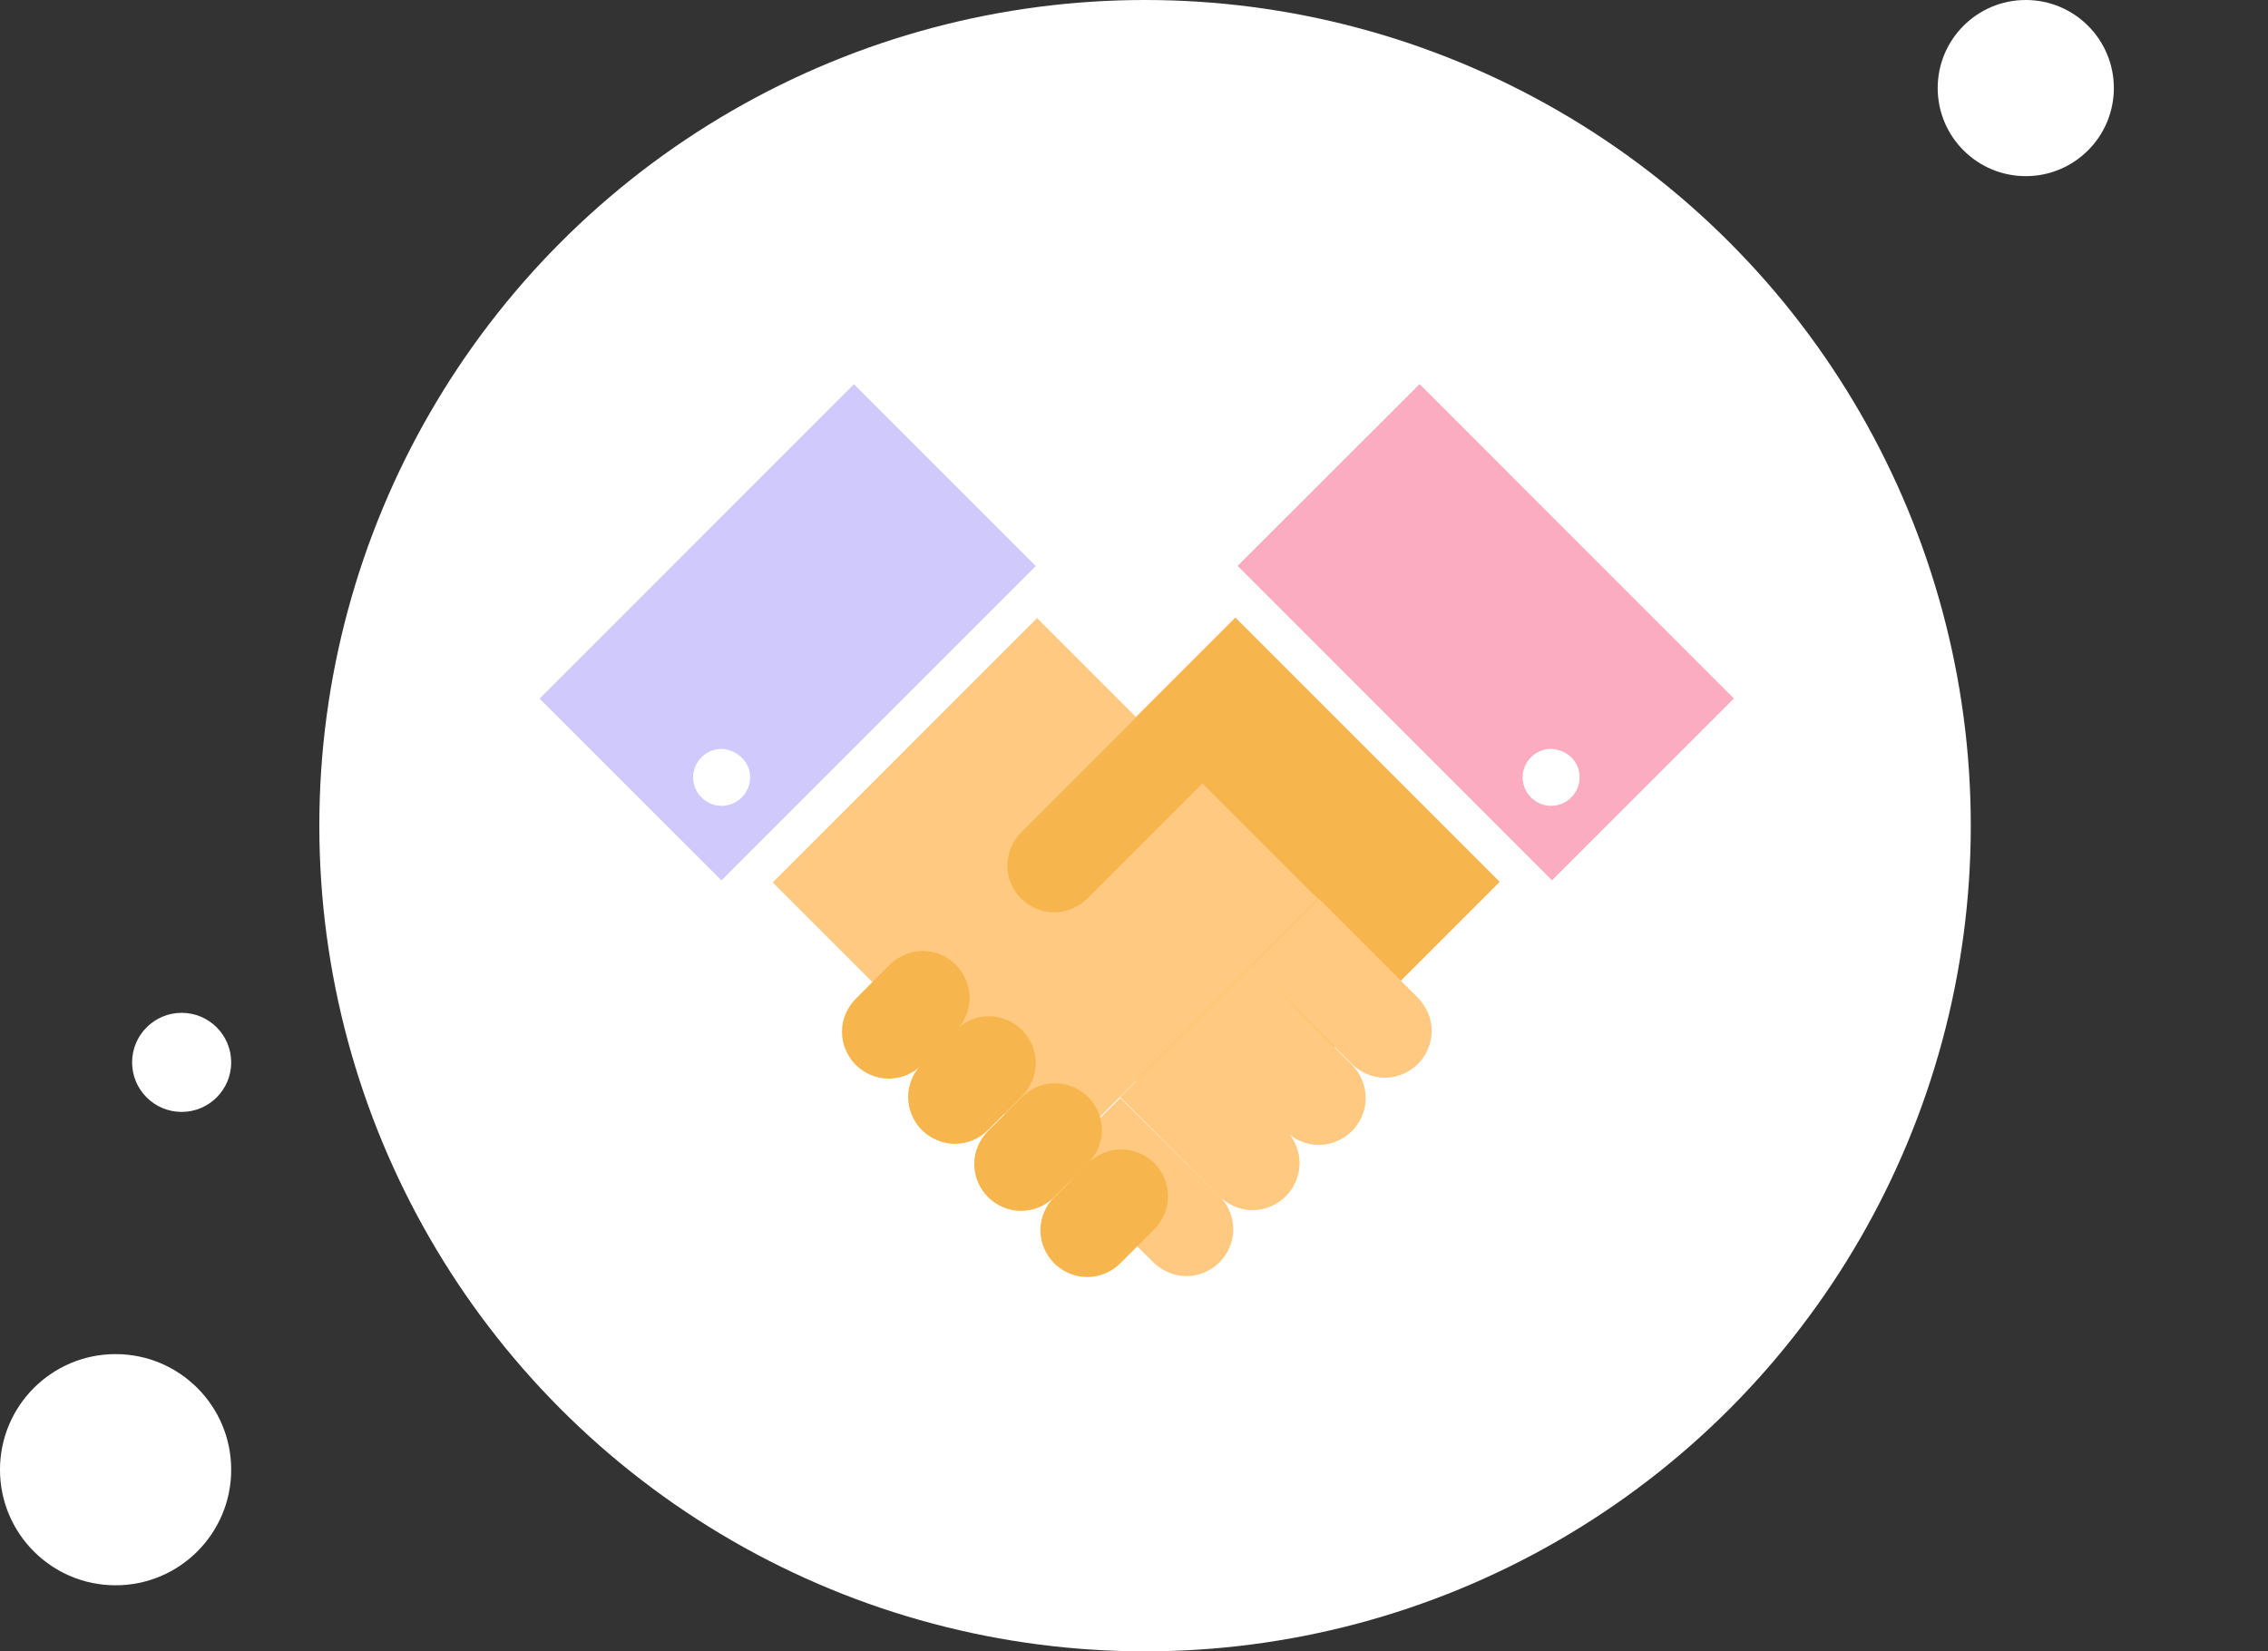<svg width="206" height="150" viewBox="0 0 206 150" fill="none" xmlns="http://www.w3.org/2000/svg">
<rect x="0" y="0" width="206" height="150" fill="#333333" stroke="none"/>
<g clip-path="url(#clip0_171_2047)">
<circle cx="104.004" cy="75" r="75" fill="white"/>
<circle cx="16.499" cy="96.5" r="4.5" fill="white"/>
<circle cx="183.999" cy="8" r="8" fill="white"/>
<circle cx="10.499" cy="133.5" r="10.5" fill="white"/>
<path d="M112.209 56.093L86.663 81.638L110.675 105.65L136.22 80.104L112.209 56.093Z" fill="#F7B64D"/>
<path d="M110.767 108.658C111.518 109.409 112.018 110.493 112.018 111.661C112.018 112.83 111.518 113.914 110.767 114.665C110.016 115.416 108.931 115.917 107.763 115.917C106.595 115.917 105.51 115.416 104.759 114.665L95.748 105.738L101.756 99.73L110.767 108.658Z" fill="#FFC982"/>
<path d="M116.774 102.651C117.525 103.401 118.025 104.486 118.025 105.654C118.025 106.822 117.525 107.907 116.774 108.658C116.023 109.409 114.938 109.909 113.77 109.909C112.602 109.909 111.517 109.409 110.767 108.658L101.756 99.647L107.763 93.64L116.774 102.651Z" fill="#FFD160"/>
<path d="M116.774 102.651C117.525 103.401 118.025 104.486 118.025 105.654C118.025 106.822 117.525 107.907 116.774 108.658C116.023 109.409 114.938 109.909 113.77 109.909C112.602 109.909 111.517 109.409 110.767 108.658L101.756 99.647L107.763 93.64L116.774 102.651Z" fill="#FFC982"/>
<path d="M122.781 96.727C123.532 97.478 124.033 98.562 124.033 99.73C124.033 100.898 123.532 101.983 122.781 102.734C122.03 103.485 120.946 103.985 119.778 103.985C118.61 103.985 117.525 103.485 116.774 102.734L107.763 93.639L113.77 87.632L122.781 96.727Z" fill="#FFD160"/>
<path d="M122.781 96.727C123.532 97.478 124.033 98.562 124.033 99.73C124.033 100.898 123.532 101.983 122.781 102.734C122.03 103.485 120.946 103.985 119.778 103.985C118.61 103.985 117.525 103.485 116.774 102.734L107.763 93.639L113.77 87.632L122.781 96.727Z" fill="#FFC982"/>
<path d="M128.789 90.636C129.54 91.387 130.04 92.471 130.04 93.639C130.04 94.808 129.54 95.892 128.789 96.643C128.038 97.394 126.953 97.895 125.785 97.895C124.617 97.895 123.532 97.394 122.781 96.643L113.771 87.632L119.778 81.625L128.789 90.636Z" fill="#FFC982"/>
<path d="M94.162 56.11L70.15 80.121L95.696 105.667L119.708 81.655L94.162 56.11Z" fill="#FFC982"/>
<path d="M83.734 96.727C82.983 97.478 81.898 97.978 80.73 97.978C79.562 97.978 78.477 97.478 77.727 96.727C76.976 95.976 76.475 94.891 76.475 93.723C76.475 92.555 76.976 91.47 77.727 90.719L80.814 87.632C81.564 86.881 82.649 86.381 83.817 86.381C84.985 86.381 86.07 86.881 86.821 87.632C87.572 88.383 88.072 89.468 88.072 90.636C88.072 91.804 87.572 92.889 86.821 93.639L83.734 96.727Z" fill="#F7B64D"/>
<path d="M89.741 102.65C88.99 103.401 87.906 103.902 86.738 103.902C85.57 103.902 84.485 103.401 83.734 102.65C82.983 101.9 82.483 100.815 82.483 99.647C82.483 98.479 82.983 97.394 83.734 96.643L86.821 93.556C87.572 92.805 88.657 92.305 89.825 92.305C90.993 92.305 92.078 92.805 92.828 93.556C93.579 94.307 94.08 95.392 94.08 96.56C94.08 97.728 93.579 98.812 92.828 99.563L89.741 102.65Z" fill="#F7B64D"/>
<path d="M95.749 108.741C94.998 109.492 93.913 109.993 92.745 109.993C91.577 109.993 90.492 109.492 89.741 108.741C88.99 107.99 88.49 106.906 88.49 105.738C88.49 104.569 88.99 103.485 89.741 102.734L92.828 99.647C93.579 98.896 94.664 98.395 95.832 98.395C97 98.395 98.085 98.896 98.836 99.647C99.587 100.398 100.087 101.482 100.087 102.65C100.087 103.819 99.587 104.903 98.836 105.654L95.749 108.741Z" fill="#F7B64D"/>
<path d="M101.756 114.749C101.005 115.499 99.92 116 98.752 116C97.584 116 96.5 115.499 95.749 114.749C94.998 113.998 94.497 112.913 94.497 111.745C94.497 110.577 94.998 109.492 95.749 108.741L98.836 105.654C99.587 104.903 100.671 104.403 101.839 104.403C103.007 104.403 104.092 104.903 104.843 105.654C105.594 106.405 106.095 107.49 106.095 108.658C106.095 109.826 105.594 110.911 104.843 111.661L101.756 114.749Z" fill="#F7B64D"/>
<path d="M98.752 81.625C98.001 82.376 96.917 82.876 95.749 82.876C94.58 82.876 93.496 82.376 92.745 81.625C91.994 80.874 91.493 79.789 91.493 78.621C91.493 77.453 91.994 76.368 92.745 75.618L103.258 65.105L109.265 71.112L98.752 81.625Z" fill="#F7B64D"/>
<path d="M92.578 52.923L67.047 78.454L69.467 80.874L94.998 55.343L92.578 52.923Z" fill="white"/>
<path d="M77.561 34.899L49.011 63.458L65.532 79.974L94.083 51.416L77.561 34.899Z" fill="#D0CAFC"/>
<path d="M68.132 70.612C68.132 72.03 66.964 73.198 65.545 73.198C64.127 73.198 62.959 72.03 62.959 70.612C62.959 69.193 64.127 68.025 65.545 68.025C66.964 68.109 68.132 69.193 68.132 70.612Z" fill="white"/>
<path d="M139.468 78.454L113.937 52.923L111.518 55.343L137.049 80.874L139.468 78.454Z" fill="white"/>
<path d="M128.936 34.888L112.414 51.404L140.965 79.963L157.486 63.446L128.936 34.888Z" fill="#FBACC0"/>
<path d="M143.473 70.612C143.473 72.03 142.305 73.198 140.887 73.198C139.468 73.198 138.3 72.03 138.3 70.612C138.3 69.193 139.468 68.025 140.887 68.025C142.388 68.109 143.473 69.193 143.473 70.612Z" fill="white"/>
</g>
<defs>
<clipPath id="clip0_171_2047">
<rect width="206" height="150" fill="white"/>
</clipPath>
</defs>
</svg>
